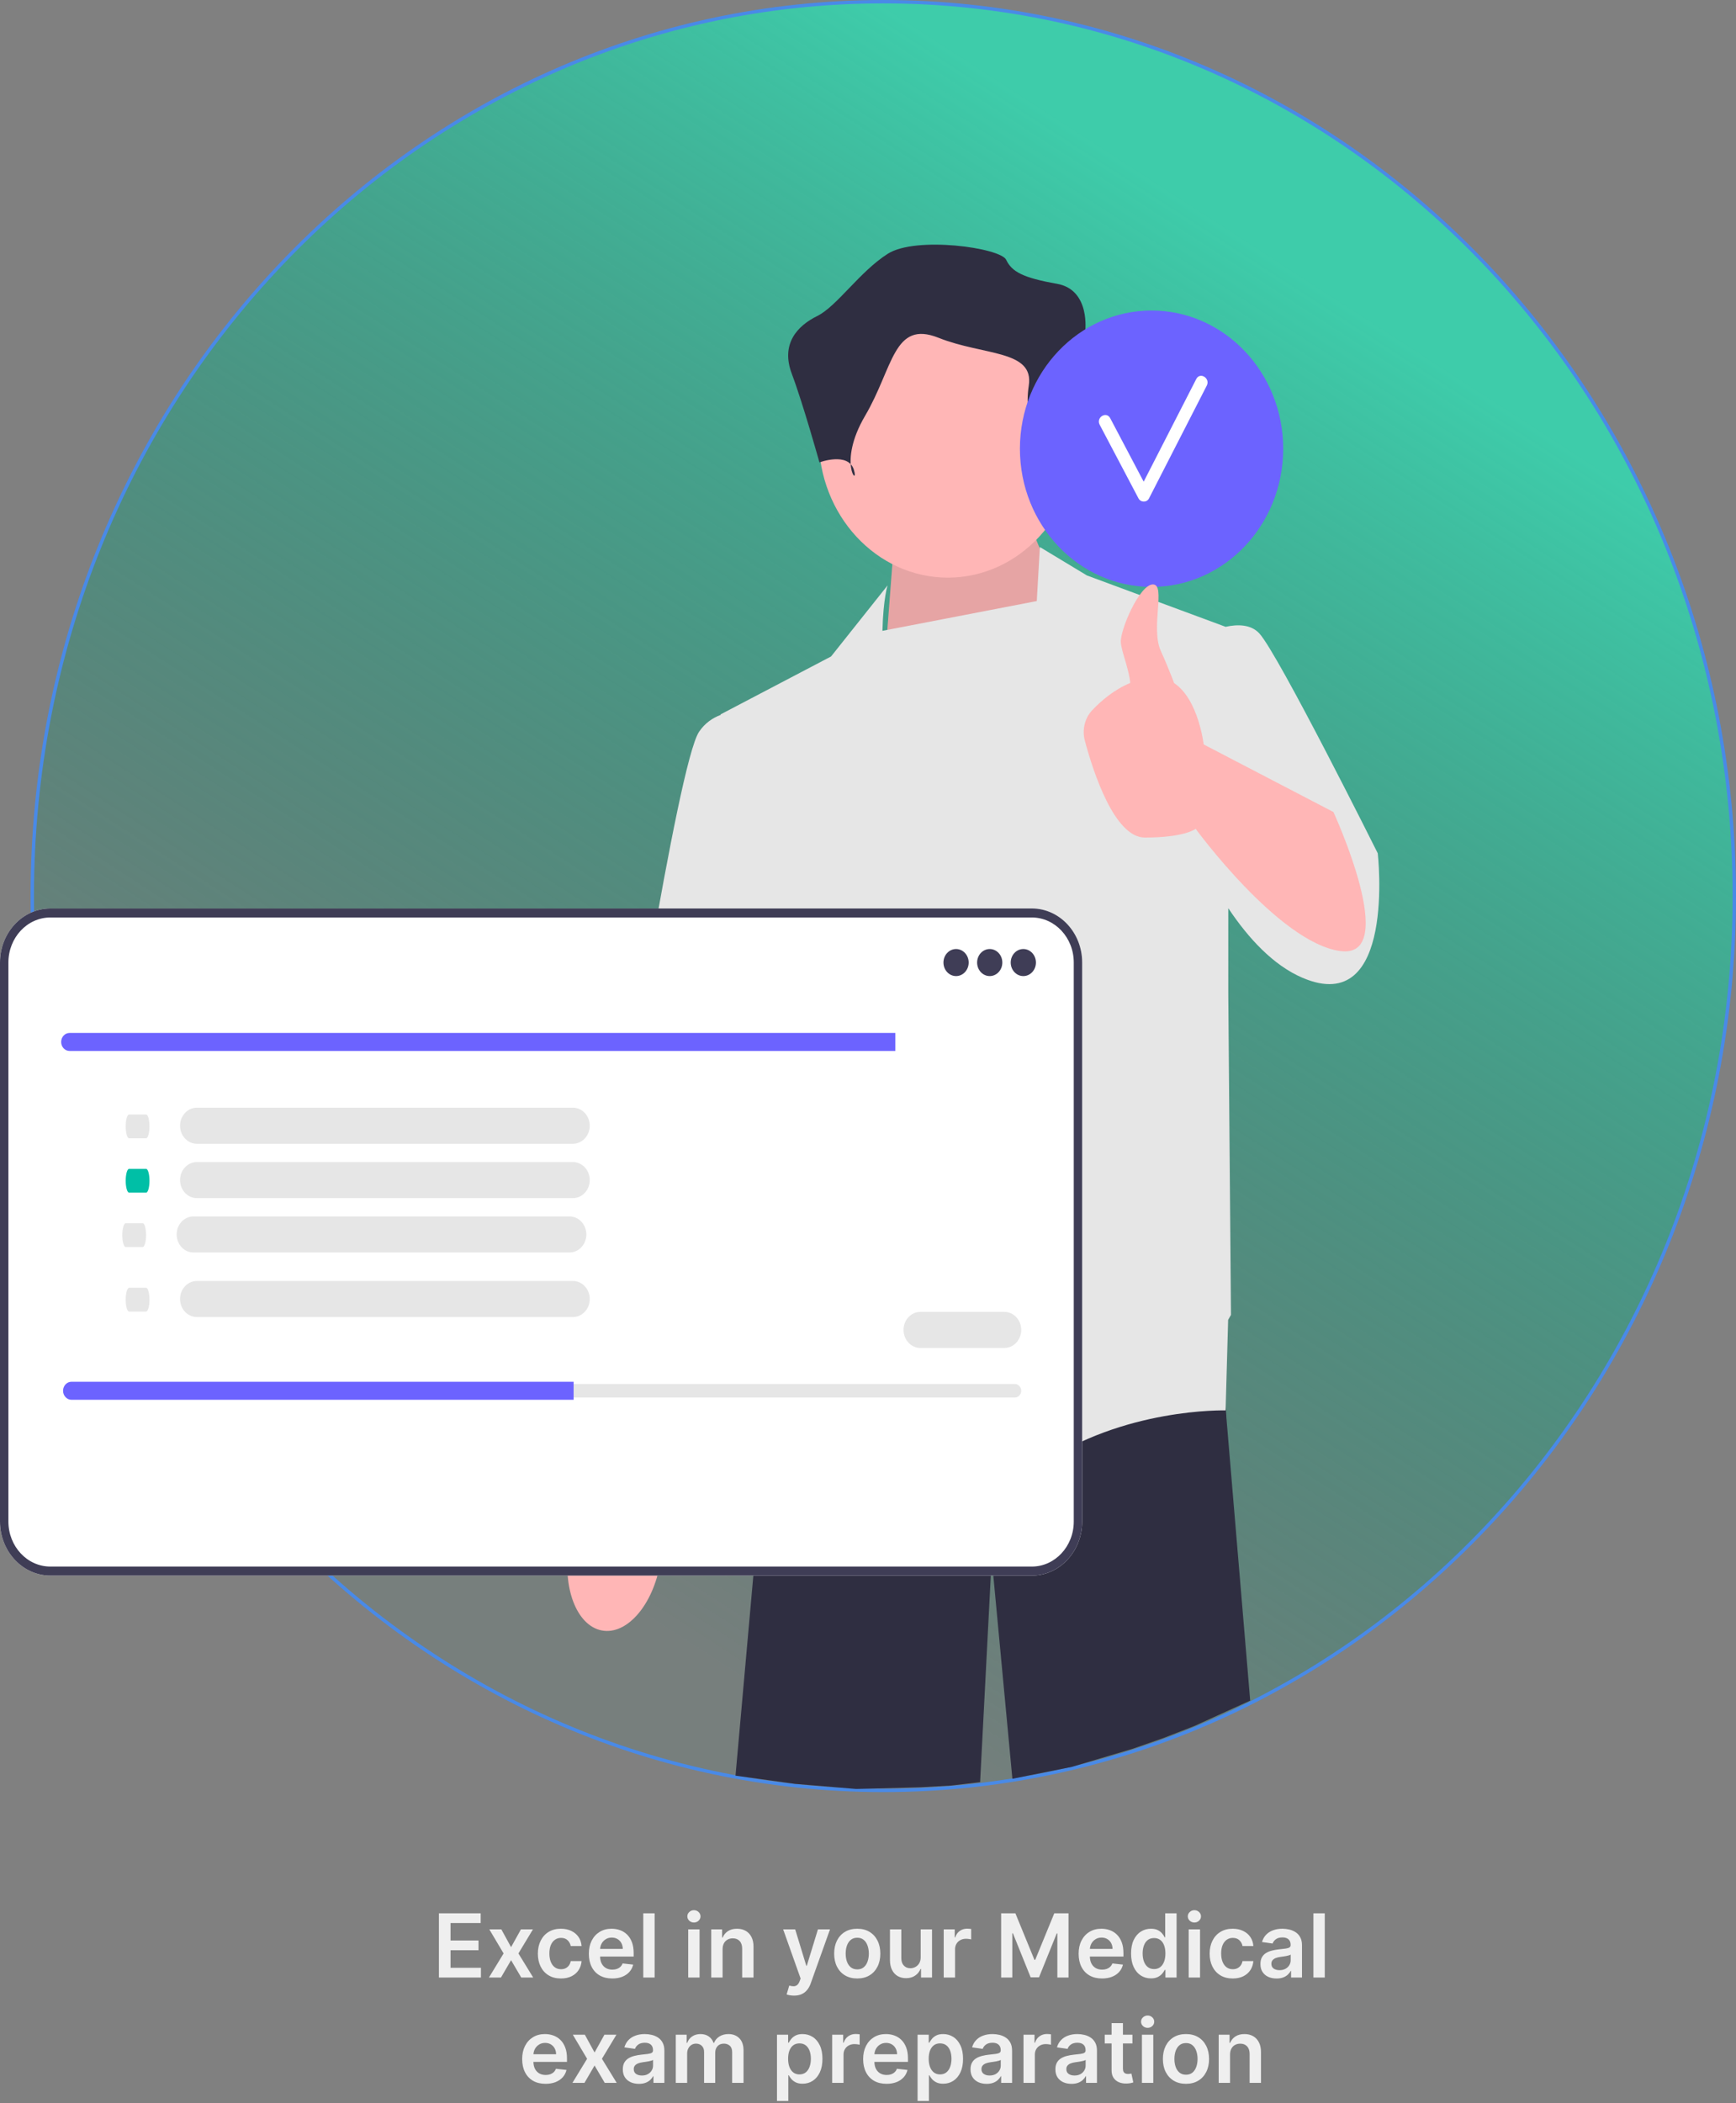 <svg width="511" height="619" viewBox="0 0 511 619" fill="none" xmlns="http://www.w3.org/2000/svg">
<rect x="0" y="0" width="511" height="619" fill="#808080" stroke="none"/>
<path d="M260 526.924C398.37 526.924 510.5 409.056 510.5 263.712C510.5 118.368 398.37 0.5 260 0.5C121.63 0.5 9.5 118.368 9.5 263.712C9.5 409.056 121.63 526.924 260 526.924Z" fill="url(#paint0_linear_333_1043)" stroke="#498AE7"/>
<path d="M129.194 582V563.091H141.492V565.962H132.62V571.096H140.855V573.967H132.62V579.129H141.566V582H129.194ZM147.572 567.818L150.435 573.053L153.343 567.818H156.879L152.604 574.909L156.953 582H153.435L150.435 576.894L147.462 582H143.916L148.237 574.909L144.027 567.818H147.572ZM165.117 582.277C163.702 582.277 162.486 581.966 161.47 581.344C160.461 580.723 159.682 579.864 159.134 578.768C158.593 577.667 158.322 576.399 158.322 574.964C158.322 573.524 158.599 572.253 159.153 571.151C159.707 570.043 160.488 569.182 161.498 568.566C162.514 567.944 163.714 567.634 165.099 567.634C166.25 567.634 167.269 567.846 168.155 568.271C169.047 568.689 169.758 569.283 170.288 570.053C170.817 570.816 171.119 571.708 171.193 572.73H167.998C167.869 572.047 167.561 571.478 167.075 571.022C166.595 570.56 165.951 570.33 165.145 570.33C164.462 570.33 163.862 570.514 163.345 570.884C162.828 571.247 162.424 571.77 162.135 572.453C161.852 573.136 161.71 573.955 161.71 574.909C161.71 575.875 161.852 576.706 162.135 577.402C162.418 578.091 162.815 578.624 163.326 578.999C163.843 579.369 164.449 579.553 165.145 579.553C165.637 579.553 166.078 579.461 166.465 579.276C166.859 579.085 167.189 578.812 167.453 578.455C167.718 578.098 167.899 577.664 167.998 577.153H171.193C171.113 578.156 170.817 579.045 170.306 579.821C169.795 580.59 169.1 581.194 168.22 581.631C167.339 582.062 166.305 582.277 165.117 582.277ZM180.215 582.277C178.794 582.277 177.566 581.982 176.532 581.391C175.504 580.794 174.713 579.95 174.159 578.861C173.605 577.765 173.328 576.476 173.328 574.992C173.328 573.533 173.605 572.253 174.159 571.151C174.719 570.043 175.501 569.182 176.504 568.566C177.507 567.944 178.686 567.634 180.04 567.634C180.914 567.634 181.739 567.775 182.514 568.058C183.296 568.335 183.986 568.766 184.583 569.351C185.186 569.936 185.66 570.68 186.005 571.585C186.349 572.484 186.522 573.555 186.522 574.798V575.823H174.897V573.57H183.318C183.312 572.93 183.173 572.361 182.902 571.862C182.631 571.357 182.253 570.96 181.767 570.671C181.286 570.382 180.726 570.237 180.086 570.237C179.403 570.237 178.803 570.403 178.286 570.736C177.769 571.062 177.366 571.493 177.076 572.028C176.793 572.558 176.648 573.139 176.642 573.773V575.74C176.642 576.565 176.793 577.273 177.095 577.864C177.396 578.448 177.818 578.898 178.36 579.212C178.901 579.519 179.535 579.673 180.262 579.673C180.748 579.673 181.188 579.606 181.582 579.47C181.976 579.329 182.318 579.122 182.607 578.852C182.896 578.581 183.115 578.245 183.262 577.845L186.383 578.196C186.186 579.021 185.811 579.741 185.257 580.357C184.709 580.966 184.007 581.44 183.152 581.778C182.296 582.111 181.317 582.277 180.215 582.277ZM192.691 563.091V582H189.349V563.091H192.691ZM202.578 582V567.818H205.92V582H202.578ZM204.258 565.805C203.729 565.805 203.273 565.63 202.892 565.279C202.51 564.922 202.319 564.494 202.319 563.996C202.319 563.491 202.51 563.063 202.892 562.712C203.273 562.355 203.729 562.177 204.258 562.177C204.794 562.177 205.249 562.355 205.625 562.712C206.006 563.063 206.197 563.491 206.197 563.996C206.197 564.494 206.006 564.922 205.625 565.279C205.249 565.63 204.794 565.805 204.258 565.805ZM212.699 573.69V582H209.357V567.818H212.552V570.228H212.718C213.044 569.434 213.564 568.803 214.278 568.335C214.998 567.867 215.888 567.634 216.946 567.634C217.925 567.634 218.778 567.843 219.504 568.261C220.236 568.68 220.803 569.286 221.203 570.08C221.609 570.874 221.809 571.838 221.803 572.97V582H218.461V573.487C218.461 572.539 218.214 571.798 217.722 571.262C217.236 570.727 216.562 570.459 215.7 570.459C215.115 570.459 214.595 570.588 214.14 570.847C213.69 571.099 213.336 571.465 213.078 571.945C212.825 572.425 212.699 573.007 212.699 573.69ZM233.727 587.318C233.272 587.318 232.85 587.281 232.462 587.207C232.081 587.14 231.776 587.06 231.548 586.967L232.324 584.364C232.81 584.505 233.244 584.573 233.626 584.567C234.007 584.561 234.343 584.441 234.632 584.207C234.928 583.979 235.177 583.597 235.38 583.062L235.666 582.295L230.524 567.818H234.069L237.337 578.528H237.485L240.763 567.818H244.318L238.639 583.717C238.375 584.468 238.024 585.112 237.587 585.647C237.15 586.189 236.614 586.601 235.98 586.884C235.352 587.174 234.601 587.318 233.727 587.318ZM252.334 582.277C250.949 582.277 249.749 581.972 248.733 581.363C247.718 580.754 246.93 579.901 246.37 578.805C245.816 577.71 245.539 576.429 245.539 574.964C245.539 573.5 245.816 572.216 246.37 571.114C246.93 570.013 247.718 569.157 248.733 568.548C249.749 567.938 250.949 567.634 252.334 567.634C253.719 567.634 254.919 567.938 255.935 568.548C256.951 569.157 257.735 570.013 258.289 571.114C258.849 572.216 259.13 573.5 259.13 574.964C259.13 576.429 258.849 577.71 258.289 578.805C257.735 579.901 256.951 580.754 255.935 581.363C254.919 581.972 253.719 582.277 252.334 582.277ZM252.353 579.599C253.103 579.599 253.731 579.393 254.236 578.981C254.741 578.562 255.116 578.002 255.362 577.3C255.615 576.599 255.741 575.817 255.741 574.955C255.741 574.087 255.615 573.303 255.362 572.601C255.116 571.893 254.741 571.33 254.236 570.911C253.731 570.493 253.103 570.283 252.353 570.283C251.583 570.283 250.943 570.493 250.432 570.911C249.927 571.33 249.549 571.893 249.296 572.601C249.05 573.303 248.927 574.087 248.927 574.955C248.927 575.817 249.05 576.599 249.296 577.3C249.549 578.002 249.927 578.562 250.432 578.981C250.943 579.393 251.583 579.599 252.353 579.599ZM271.005 576.036V567.818H274.348V582H271.107V579.479H270.959C270.639 580.273 270.113 580.923 269.38 581.428C268.654 581.932 267.758 582.185 266.694 582.185C265.764 582.185 264.942 581.978 264.228 581.566C263.521 581.147 262.967 580.541 262.566 579.747C262.166 578.947 261.966 577.981 261.966 576.848V567.818H265.309V576.331C265.309 577.23 265.555 577.944 266.047 578.473C266.54 579.002 267.186 579.267 267.986 579.267C268.479 579.267 268.956 579.147 269.417 578.907C269.879 578.667 270.258 578.31 270.553 577.836C270.855 577.356 271.005 576.756 271.005 576.036ZM277.785 582V567.818H281.025V570.182H281.173C281.432 569.363 281.875 568.732 282.503 568.289C283.137 567.84 283.86 567.615 284.672 567.615C284.857 567.615 285.063 567.624 285.291 567.643C285.525 567.655 285.719 567.677 285.873 567.707V570.782C285.731 570.733 285.507 570.69 285.199 570.653C284.897 570.61 284.605 570.588 284.322 570.588C283.712 570.588 283.164 570.72 282.678 570.985C282.198 571.244 281.82 571.604 281.543 572.065C281.266 572.527 281.127 573.059 281.127 573.663V582H277.785ZM294.69 563.091H298.882L304.496 576.793H304.717L310.331 563.091H314.523V582H311.236V569.009H311.06L305.834 581.945H303.378L298.153 568.982H297.977V582H294.69V563.091ZM324.383 582.277C322.962 582.277 321.734 581.982 320.699 581.391C319.672 580.794 318.881 579.95 318.327 578.861C317.773 577.765 317.496 576.476 317.496 574.992C317.496 573.533 317.773 572.253 318.327 571.151C318.887 570.043 319.668 569.182 320.672 568.566C321.675 567.944 322.854 567.634 324.208 567.634C325.082 567.634 325.907 567.775 326.682 568.058C327.464 568.335 328.154 568.766 328.751 569.351C329.354 569.936 329.828 570.68 330.172 571.585C330.517 572.484 330.69 573.555 330.69 574.798V575.823H319.065V573.57H327.486C327.48 572.93 327.341 572.361 327.07 571.862C326.799 571.357 326.421 570.96 325.935 570.671C325.454 570.382 324.894 570.237 324.254 570.237C323.571 570.237 322.971 570.403 322.454 570.736C321.937 571.062 321.534 571.493 321.244 572.028C320.961 572.558 320.816 573.139 320.81 573.773V575.74C320.81 576.565 320.961 577.273 321.263 577.864C321.564 578.448 321.986 578.898 322.528 579.212C323.069 579.519 323.703 579.673 324.43 579.673C324.916 579.673 325.356 579.606 325.75 579.47C326.144 579.329 326.485 579.122 326.775 578.852C327.064 578.581 327.283 578.245 327.43 577.845L330.551 578.196C330.354 579.021 329.979 579.741 329.425 580.357C328.877 580.966 328.175 581.44 327.32 581.778C326.464 582.111 325.485 582.277 324.383 582.277ZM338.78 582.249C337.666 582.249 336.669 581.963 335.788 581.391C334.908 580.818 334.213 579.987 333.702 578.898C333.191 577.808 332.935 576.485 332.935 574.928C332.935 573.352 333.194 572.022 333.711 570.939C334.234 569.849 334.939 569.028 335.825 568.474C336.712 567.914 337.7 567.634 338.789 567.634C339.62 567.634 340.303 567.775 340.839 568.058C341.374 568.335 341.799 568.671 342.113 569.065C342.427 569.452 342.67 569.819 342.842 570.163H342.981V563.091H346.332V582H343.046V579.766H342.842C342.67 580.11 342.421 580.477 342.095 580.864C341.768 581.246 341.337 581.572 340.802 581.843C340.266 582.114 339.592 582.249 338.78 582.249ZM339.712 579.507C340.42 579.507 341.024 579.316 341.522 578.935C342.021 578.547 342.399 578.008 342.658 577.319C342.916 576.629 343.046 575.826 343.046 574.909C343.046 573.992 342.916 573.195 342.658 572.518C342.405 571.841 342.03 571.314 341.531 570.939C341.039 570.563 340.433 570.376 339.712 570.376C338.968 570.376 338.346 570.57 337.847 570.957C337.349 571.345 336.973 571.881 336.721 572.564C336.469 573.247 336.342 574.029 336.342 574.909C336.342 575.795 336.469 576.586 336.721 577.282C336.979 577.971 337.358 578.516 337.857 578.916C338.361 579.31 338.98 579.507 339.712 579.507ZM349.894 582V567.818H353.236V582H349.894ZM351.574 565.805C351.045 565.805 350.59 565.63 350.208 565.279C349.826 564.922 349.636 564.494 349.636 563.996C349.636 563.491 349.826 563.063 350.208 562.712C350.59 562.355 351.045 562.177 351.574 562.177C352.11 562.177 352.565 562.355 352.941 562.712C353.323 563.063 353.513 563.491 353.513 563.996C353.513 564.494 353.323 564.922 352.941 565.279C352.565 565.63 352.11 565.805 351.574 565.805ZM362.859 582.277C361.444 582.277 360.228 581.966 359.212 581.344C358.203 580.723 357.424 579.864 356.877 578.768C356.335 577.667 356.064 576.399 356.064 574.964C356.064 573.524 356.341 572.253 356.895 571.151C357.449 570.043 358.231 569.182 359.24 568.566C360.256 567.944 361.456 567.634 362.841 567.634C363.992 567.634 365.011 567.846 365.897 568.271C366.79 568.689 367.501 569.283 368.03 570.053C368.559 570.816 368.861 571.708 368.935 572.73H365.74C365.611 572.047 365.303 571.478 364.817 571.022C364.337 570.56 363.694 570.33 362.887 570.33C362.204 570.33 361.604 570.514 361.087 570.884C360.57 571.247 360.167 571.77 359.877 572.453C359.594 573.136 359.453 573.955 359.453 574.909C359.453 575.875 359.594 576.706 359.877 577.402C360.16 578.091 360.557 578.624 361.068 578.999C361.585 579.369 362.192 579.553 362.887 579.553C363.38 579.553 363.82 579.461 364.207 579.276C364.601 579.085 364.931 578.812 365.195 578.455C365.46 578.098 365.642 577.664 365.74 577.153H368.935C368.855 578.156 368.559 579.045 368.048 579.821C367.537 580.59 366.842 581.194 365.962 581.631C365.082 582.062 364.047 582.277 362.859 582.277ZM375.76 582.286C374.862 582.286 374.052 582.126 373.332 581.806C372.618 581.48 372.052 581 371.633 580.366C371.221 579.732 371.014 578.95 371.014 578.021C371.014 577.22 371.162 576.559 371.458 576.036C371.753 575.512 372.156 575.094 372.667 574.78C373.178 574.466 373.754 574.229 374.394 574.069C375.04 573.903 375.708 573.783 376.397 573.709C377.228 573.623 377.902 573.546 378.419 573.478C378.936 573.404 379.312 573.293 379.546 573.146C379.786 572.992 379.906 572.755 379.906 572.435V572.379C379.906 571.684 379.7 571.145 379.287 570.763C378.875 570.382 378.281 570.191 377.505 570.191C376.687 570.191 376.037 570.37 375.557 570.727C375.083 571.084 374.763 571.505 374.597 571.991L371.476 571.548C371.722 570.687 372.129 569.966 372.695 569.388C373.261 568.803 373.954 568.366 374.772 568.077C375.591 567.781 376.496 567.634 377.487 567.634C378.17 567.634 378.85 567.714 379.527 567.874C380.204 568.034 380.823 568.298 381.383 568.668C381.943 569.031 382.393 569.526 382.731 570.154C383.076 570.782 383.248 571.567 383.248 572.509V582H380.035V580.052H379.924C379.721 580.446 379.435 580.815 379.066 581.16C378.702 581.498 378.244 581.772 377.69 581.982C377.142 582.185 376.499 582.286 375.76 582.286ZM376.628 579.83C377.299 579.83 377.881 579.698 378.373 579.433C378.866 579.162 379.244 578.805 379.509 578.362C379.78 577.919 379.915 577.436 379.915 576.913V575.241C379.81 575.328 379.632 575.408 379.38 575.482C379.133 575.555 378.856 575.62 378.549 575.675C378.241 575.731 377.936 575.78 377.634 575.823C377.333 575.866 377.071 575.903 376.85 575.934C376.351 576.002 375.905 576.112 375.511 576.266C375.117 576.42 374.806 576.636 374.578 576.913C374.351 577.183 374.237 577.534 374.237 577.965C374.237 578.581 374.461 579.045 374.911 579.359C375.36 579.673 375.933 579.83 376.628 579.83ZM389.951 563.091V582H386.609V563.091H389.951ZM160.589 613.277C159.167 613.277 157.939 612.982 156.905 612.391C155.877 611.794 155.086 610.95 154.532 609.861C153.978 608.765 153.701 607.476 153.701 605.992C153.701 604.533 153.978 603.253 154.532 602.151C155.092 601.043 155.874 600.182 156.877 599.566C157.88 598.944 159.059 598.634 160.413 598.634C161.287 598.634 162.112 598.775 162.888 599.058C163.669 599.335 164.359 599.766 164.956 600.351C165.559 600.936 166.033 601.68 166.378 602.585C166.722 603.484 166.895 604.555 166.895 605.798V606.823H155.27V604.57H163.691C163.685 603.93 163.546 603.361 163.275 602.862C163.004 602.357 162.626 601.96 162.14 601.671C161.66 601.382 161.099 601.237 160.459 601.237C159.776 601.237 159.176 601.403 158.659 601.736C158.142 602.062 157.739 602.493 157.449 603.028C157.166 603.558 157.022 604.139 157.015 604.773V606.74C157.015 607.565 157.166 608.273 157.468 608.864C157.769 609.448 158.191 609.898 158.733 610.212C159.274 610.519 159.908 610.673 160.635 610.673C161.121 610.673 161.561 610.606 161.955 610.47C162.349 610.329 162.691 610.122 162.98 609.852C163.269 609.581 163.488 609.245 163.635 608.845L166.756 609.196C166.559 610.021 166.184 610.741 165.63 611.357C165.082 611.966 164.38 612.44 163.525 612.778C162.669 613.111 161.69 613.277 160.589 613.277ZM172.15 598.818L175.013 604.053L177.921 598.818H181.457L177.182 605.909L181.531 613H178.013L175.013 607.894L172.04 613H168.494L172.815 605.909L168.605 598.818H172.15ZM188.073 613.286C187.174 613.286 186.365 613.126 185.644 612.806C184.93 612.48 184.364 612 183.946 611.366C183.533 610.732 183.327 609.95 183.327 609.021C183.327 608.22 183.475 607.559 183.77 607.036C184.066 606.512 184.469 606.094 184.98 605.78C185.491 605.466 186.066 605.229 186.706 605.069C187.353 604.903 188.02 604.783 188.71 604.709C189.541 604.623 190.215 604.546 190.732 604.478C191.249 604.404 191.624 604.293 191.858 604.146C192.098 603.992 192.218 603.755 192.218 603.435V603.379C192.218 602.684 192.012 602.145 191.6 601.763C191.187 601.382 190.593 601.191 189.818 601.191C188.999 601.191 188.35 601.37 187.87 601.727C187.396 602.084 187.076 602.505 186.909 602.991L183.789 602.548C184.035 601.687 184.441 600.966 185.007 600.388C185.574 599.803 186.266 599.366 187.085 599.077C187.903 598.781 188.808 598.634 189.799 598.634C190.483 598.634 191.163 598.714 191.84 598.874C192.517 599.034 193.135 599.298 193.696 599.668C194.256 600.031 194.705 600.526 195.044 601.154C195.388 601.782 195.561 602.567 195.561 603.509V613H192.348V611.052H192.237C192.034 611.446 191.747 611.815 191.378 612.16C191.015 612.498 190.556 612.772 190.002 612.982C189.455 613.185 188.811 613.286 188.073 613.286ZM188.941 610.83C189.612 610.83 190.193 610.698 190.686 610.433C191.178 610.162 191.557 609.805 191.821 609.362C192.092 608.919 192.228 608.436 192.228 607.913V606.241C192.123 606.328 191.944 606.408 191.692 606.482C191.446 606.555 191.169 606.62 190.861 606.675C190.553 606.731 190.249 606.78 189.947 606.823C189.645 606.866 189.384 606.903 189.162 606.934C188.664 607.002 188.217 607.112 187.823 607.266C187.429 607.42 187.119 607.636 186.891 607.913C186.663 608.183 186.549 608.534 186.549 608.965C186.549 609.581 186.774 610.045 187.223 610.359C187.673 610.673 188.245 610.83 188.941 610.83ZM198.921 613V598.818H202.116V601.228H202.282C202.578 600.415 203.067 599.781 203.75 599.326C204.434 598.864 205.249 598.634 206.197 598.634C207.157 598.634 207.967 598.867 208.625 599.335C209.29 599.797 209.758 600.428 210.029 601.228H210.176C210.49 600.44 211.02 599.812 211.764 599.344C212.515 598.871 213.405 598.634 214.433 598.634C215.738 598.634 216.803 599.046 217.627 599.871C218.452 600.696 218.865 601.899 218.865 603.481V613H215.513V603.998C215.513 603.118 215.279 602.474 214.811 602.068C214.344 601.656 213.771 601.45 213.094 601.45C212.288 601.45 211.657 601.702 211.201 602.207C210.752 602.705 210.527 603.355 210.527 604.155V613H207.25V603.859C207.25 603.127 207.028 602.542 206.585 602.105C206.148 601.668 205.575 601.45 204.867 601.45C204.387 601.45 203.95 601.573 203.556 601.819C203.162 602.059 202.849 602.401 202.615 602.844C202.381 603.281 202.264 603.792 202.264 604.376V613H198.921ZM228.705 618.318V598.818H231.992V601.163H232.185C232.358 600.819 232.601 600.452 232.915 600.065C233.229 599.671 233.653 599.335 234.189 599.058C234.725 598.775 235.408 598.634 236.239 598.634C237.334 598.634 238.322 598.914 239.203 599.474C240.089 600.028 240.791 600.849 241.308 601.939C241.831 603.022 242.092 604.352 242.092 605.928C242.092 607.485 241.837 608.808 241.326 609.898C240.815 610.987 240.12 611.818 239.239 612.391C238.359 612.963 237.362 613.249 236.248 613.249C235.435 613.249 234.761 613.114 234.226 612.843C233.69 612.572 233.26 612.246 232.933 611.864C232.613 611.477 232.364 611.11 232.185 610.766H232.047V618.318H228.705ZM231.982 605.909C231.982 606.826 232.112 607.629 232.37 608.319C232.635 609.008 233.013 609.547 233.506 609.935C234.004 610.316 234.608 610.507 235.315 610.507C236.054 610.507 236.673 610.31 237.171 609.916C237.67 609.516 238.045 608.971 238.298 608.282C238.556 607.586 238.685 606.795 238.685 605.909C238.685 605.029 238.559 604.247 238.307 603.564C238.055 602.881 237.679 602.345 237.18 601.957C236.682 601.57 236.06 601.376 235.315 601.376C234.601 601.376 233.995 601.563 233.497 601.939C232.998 602.314 232.619 602.841 232.361 603.518C232.109 604.195 231.982 604.992 231.982 605.909ZM244.955 613V598.818H248.195V601.182H248.343C248.602 600.363 249.045 599.732 249.673 599.289C250.307 598.84 251.03 598.615 251.842 598.615C252.027 598.615 252.233 598.624 252.461 598.643C252.695 598.655 252.889 598.677 253.043 598.707V601.782C252.901 601.733 252.676 601.69 252.369 601.653C252.067 601.61 251.775 601.588 251.492 601.588C250.882 601.588 250.334 601.72 249.848 601.985C249.368 602.244 248.989 602.604 248.712 603.065C248.435 603.527 248.297 604.059 248.297 604.663V613H244.955ZM260.958 613.277C259.536 613.277 258.308 612.982 257.274 612.391C256.246 611.794 255.455 610.95 254.901 609.861C254.347 608.765 254.07 607.476 254.07 605.992C254.07 604.533 254.347 603.253 254.901 602.151C255.461 601.043 256.243 600.182 257.246 599.566C258.249 598.944 259.428 598.634 260.782 598.634C261.656 598.634 262.481 598.775 263.257 599.058C264.038 599.335 264.728 599.766 265.325 600.351C265.928 600.936 266.402 601.68 266.747 602.585C267.091 603.484 267.264 604.555 267.264 605.798V606.823H255.639V604.57H264.06C264.054 603.93 263.915 603.361 263.644 602.862C263.374 602.357 262.995 601.96 262.509 601.671C262.029 601.382 261.469 601.237 260.828 601.237C260.145 601.237 259.545 601.403 259.028 601.736C258.511 602.062 258.108 602.493 257.818 603.028C257.535 603.558 257.391 604.139 257.384 604.773V606.74C257.384 607.565 257.535 608.273 257.837 608.864C258.139 609.448 258.56 609.898 259.102 610.212C259.643 610.519 260.277 610.673 261.004 610.673C261.49 610.673 261.93 610.606 262.324 610.47C262.718 610.329 263.06 610.122 263.349 609.852C263.638 609.581 263.857 609.245 264.005 608.845L267.125 609.196C266.928 610.021 266.553 610.741 265.999 611.357C265.451 611.966 264.749 612.44 263.894 612.778C263.038 613.111 262.059 613.277 260.958 613.277ZM270.091 618.318V598.818H273.378V601.163H273.572C273.745 600.819 273.988 600.452 274.302 600.065C274.616 599.671 275.04 599.335 275.576 599.058C276.111 598.775 276.794 598.634 277.625 598.634C278.721 598.634 279.709 598.914 280.589 599.474C281.476 600.028 282.177 600.849 282.694 601.939C283.218 603.022 283.479 604.352 283.479 605.928C283.479 607.485 283.224 608.808 282.713 609.898C282.202 610.987 281.506 611.818 280.626 612.391C279.746 612.963 278.749 613.249 277.635 613.249C276.822 613.249 276.148 613.114 275.613 612.843C275.077 612.572 274.646 612.246 274.32 611.864C274 611.477 273.751 611.11 273.572 610.766H273.434V618.318H270.091ZM273.369 605.909C273.369 606.826 273.498 607.629 273.757 608.319C274.022 609.008 274.4 609.547 274.892 609.935C275.391 610.316 275.994 610.507 276.702 610.507C277.441 610.507 278.059 610.31 278.558 609.916C279.057 609.516 279.432 608.971 279.684 608.282C279.943 607.586 280.072 606.795 280.072 605.909C280.072 605.029 279.946 604.247 279.694 603.564C279.441 602.881 279.066 602.345 278.567 601.957C278.069 601.57 277.447 601.376 276.702 601.376C275.988 601.376 275.382 601.563 274.883 601.939C274.385 602.314 274.006 602.841 273.748 603.518C273.495 604.195 273.369 604.992 273.369 605.909ZM290.422 613.286C289.524 613.286 288.714 613.126 287.994 612.806C287.28 612.48 286.714 612 286.295 611.366C285.883 610.732 285.677 609.95 285.677 609.021C285.677 608.22 285.824 607.559 286.12 607.036C286.415 606.512 286.818 606.094 287.329 605.78C287.84 605.466 288.416 605.229 289.056 605.069C289.702 604.903 290.37 604.783 291.059 604.709C291.89 604.623 292.564 604.546 293.081 604.478C293.598 604.404 293.974 604.293 294.208 604.146C294.448 603.992 294.568 603.755 294.568 603.435V603.379C294.568 602.684 294.362 602.145 293.949 601.763C293.537 601.382 292.943 601.191 292.167 601.191C291.349 601.191 290.699 601.37 290.219 601.727C289.745 602.084 289.425 602.505 289.259 602.991L286.138 602.548C286.384 601.687 286.791 600.966 287.357 600.388C287.923 599.803 288.616 599.366 289.434 599.077C290.253 598.781 291.158 598.634 292.149 598.634C292.832 598.634 293.512 598.714 294.189 598.874C294.866 599.034 295.485 599.298 296.045 599.668C296.605 600.031 297.055 600.526 297.393 601.154C297.738 601.782 297.91 602.567 297.91 603.509V613H294.697V611.052H294.586C294.383 611.446 294.097 611.815 293.728 612.16C293.365 612.498 292.906 612.772 292.352 612.982C291.804 613.185 291.161 613.286 290.422 613.286ZM291.29 610.83C291.961 610.83 292.543 610.698 293.035 610.433C293.528 610.162 293.906 609.805 294.171 609.362C294.442 608.919 294.577 608.436 294.577 607.913V606.241C294.473 606.328 294.294 606.408 294.042 606.482C293.795 606.555 293.518 606.62 293.211 606.675C292.903 606.731 292.598 606.78 292.297 606.823C291.995 606.866 291.733 606.903 291.512 606.934C291.013 607.002 290.567 607.112 290.173 607.266C289.779 607.42 289.468 607.636 289.241 607.913C289.013 608.183 288.899 608.534 288.899 608.965C288.899 609.581 289.124 610.045 289.573 610.359C290.022 610.673 290.595 610.83 291.29 610.83ZM301.271 613V598.818H304.512V601.182H304.66C304.918 600.363 305.361 599.732 305.989 599.289C306.623 598.84 307.346 598.615 308.159 598.615C308.343 598.615 308.55 598.624 308.777 598.643C309.011 598.655 309.205 598.677 309.359 598.707V601.782C309.218 601.733 308.993 601.69 308.685 601.653C308.383 601.61 308.091 601.588 307.808 601.588C307.199 601.588 306.651 601.72 306.165 601.985C305.684 602.244 305.306 602.604 305.029 603.065C304.752 603.527 304.613 604.059 304.613 604.663V613H301.271ZM315.407 613.286C314.508 613.286 313.699 613.126 312.978 612.806C312.264 612.48 311.698 612 311.28 611.366C310.867 610.732 310.661 609.95 310.661 609.021C310.661 608.22 310.809 607.559 311.104 607.036C311.4 606.512 311.803 606.094 312.314 605.78C312.825 605.466 313.4 605.229 314.04 605.069C314.687 604.903 315.354 604.783 316.044 604.709C316.875 604.623 317.549 604.546 318.066 604.478C318.583 604.404 318.958 604.293 319.192 604.146C319.432 603.992 319.552 603.755 319.552 603.435V603.379C319.552 602.684 319.346 602.145 318.934 601.763C318.521 601.382 317.927 601.191 317.152 601.191C316.333 601.191 315.684 601.37 315.204 601.727C314.73 602.084 314.41 602.505 314.243 602.991L311.123 602.548C311.369 601.687 311.775 600.966 312.341 600.388C312.908 599.803 313.6 599.366 314.419 599.077C315.237 598.781 316.142 598.634 317.133 598.634C317.816 598.634 318.497 598.714 319.174 598.874C319.851 599.034 320.469 599.298 321.03 599.668C321.59 600.031 322.039 600.526 322.378 601.154C322.722 601.782 322.895 602.567 322.895 603.509V613H319.682V611.052H319.571C319.368 611.446 319.081 611.815 318.712 612.16C318.349 612.498 317.89 612.772 317.336 612.982C316.789 613.185 316.145 613.286 315.407 613.286ZM316.275 610.83C316.946 610.83 317.527 610.698 318.02 610.433C318.512 610.162 318.891 609.805 319.155 609.362C319.426 608.919 319.562 608.436 319.562 607.913V606.241C319.457 606.328 319.278 606.408 319.026 606.482C318.78 606.555 318.503 606.62 318.195 606.675C317.887 606.731 317.583 606.78 317.281 606.823C316.979 606.866 316.718 606.903 316.496 606.934C315.998 607.002 315.551 607.112 315.157 607.266C314.763 607.42 314.453 607.636 314.225 607.913C313.997 608.183 313.883 608.534 313.883 608.965C313.883 609.581 314.108 610.045 314.557 610.359C315.007 610.673 315.579 610.83 316.275 610.83ZM333.337 598.818V601.403H325.184V598.818H333.337ZM327.197 595.42H330.54V608.734C330.54 609.184 330.607 609.528 330.743 609.768C330.884 610.002 331.069 610.162 331.297 610.249C331.524 610.335 331.777 610.378 332.054 610.378C332.263 610.378 332.454 610.362 332.626 610.332C332.805 610.301 332.94 610.273 333.032 610.249L333.596 612.862C333.417 612.923 333.162 612.991 332.829 613.065C332.503 613.138 332.103 613.182 331.629 613.194C330.792 613.219 330.038 613.092 329.367 612.815C328.696 612.532 328.164 612.095 327.77 611.504C327.382 610.913 327.191 610.175 327.197 609.288V595.42ZM336.132 613V598.818H339.475V613H336.132ZM337.813 596.805C337.283 596.805 336.828 596.63 336.446 596.279C336.065 595.922 335.874 595.494 335.874 594.996C335.874 594.491 336.065 594.063 336.446 593.712C336.828 593.355 337.283 593.177 337.813 593.177C338.348 593.177 338.804 593.355 339.179 593.712C339.561 594.063 339.752 594.491 339.752 594.996C339.752 595.494 339.561 595.922 339.179 596.279C338.804 596.63 338.348 596.805 337.813 596.805ZM349.098 613.277C347.713 613.277 346.513 612.972 345.497 612.363C344.481 611.754 343.693 610.901 343.133 609.805C342.579 608.71 342.302 607.429 342.302 605.964C342.302 604.5 342.579 603.216 343.133 602.114C343.693 601.013 344.481 600.157 345.497 599.548C346.513 598.938 347.713 598.634 349.098 598.634C350.483 598.634 351.683 598.938 352.699 599.548C353.714 600.157 354.499 601.013 355.053 602.114C355.613 603.216 355.893 604.5 355.893 605.964C355.893 607.429 355.613 608.71 355.053 609.805C354.499 610.901 353.714 611.754 352.699 612.363C351.683 612.972 350.483 613.277 349.098 613.277ZM349.116 610.599C349.867 610.599 350.495 610.393 351 609.981C351.504 609.562 351.88 609.002 352.126 608.3C352.379 607.599 352.505 606.817 352.505 605.955C352.505 605.087 352.379 604.303 352.126 603.601C351.88 602.893 351.504 602.33 351 601.911C350.495 601.493 349.867 601.283 349.116 601.283C348.347 601.283 347.707 601.493 347.196 601.911C346.691 602.33 346.312 602.893 346.06 603.601C345.814 604.303 345.691 605.087 345.691 605.955C345.691 606.817 345.814 607.599 346.06 608.3C346.312 609.002 346.691 609.562 347.196 609.981C347.707 610.393 348.347 610.599 349.116 610.599ZM362.072 604.69V613H358.73V598.818H361.925V601.228H362.091C362.417 600.434 362.937 599.803 363.651 599.335C364.371 598.867 365.261 598.634 366.32 598.634C367.298 598.634 368.151 598.843 368.877 599.261C369.61 599.68 370.176 600.286 370.576 601.08C370.982 601.874 371.182 602.838 371.176 603.97V613H367.834V604.487C367.834 603.539 367.588 602.798 367.095 602.262C366.609 601.727 365.935 601.459 365.073 601.459C364.488 601.459 363.968 601.588 363.513 601.847C363.063 602.099 362.709 602.465 362.451 602.945C362.199 603.425 362.072 604.007 362.072 604.69Z" fill="white" fill-opacity="0.87"/>
<path d="M360.974 416.664L360.966 416.869L368 500.5L351.5 508L342.5 511.5L333.5 514.645L315.5 520L298 523.5L291.912 458.645L288.5 524.5L280 525.5L271 526L252 526.5L234 525L216.5 522.587L224.089 437.518L230.543 398.087V398.078L231.511 392.145H359.077L359.244 394.293L360.974 416.664Z" fill="#2F2E41"/>
<path d="M177.11 479.847C184.514 481.289 192.234 472.378 194.354 459.943C195.282 454.5 194.983 449.284 193.732 445.019L194.867 437.851L213.919 341.425C213.919 341.425 249.001 266.426 249 253.405C248.999 240.385 238.852 234 238.852 234L225.12 234.137L182.059 346.537L174.304 429.596L173.049 440.992C170.471 444.512 168.47 449.279 167.542 454.722C165.422 467.157 169.706 478.405 177.11 479.847Z" fill="#FFB6B6"/>
<path d="M317 187.991L304.245 157L262.79 164.538L260 201L317 187.991Z" fill="#FFB6B6"/>
<path opacity="0.1" d="M317 187.991L304.245 157L262.79 164.538L260 201L317 187.991Z" fill="black"/>
<path d="M405.547 251.124C405.547 251.124 376.216 192.352 370.667 186.39C368.197 183.736 364.314 183.699 360.764 184.473L319.933 169.355L306.094 161L305.182 176.895L259.747 185.658C259.999 175.964 261.272 172.277 261.272 172.277L244.625 193.204L212.123 210.239L212.141 210.393C209.756 211.287 207.495 212.818 205.782 215.35C199.44 224.719 182 338.855 182 338.855L219.258 347.372L224.328 313.183L227.978 343.965L230.752 401.459C230.752 401.459 281.486 448.306 306.061 431.27C330.635 414.235 360.758 415.087 360.758 415.087L361.51 388.437C362.045 387.519 362.344 386.979 362.344 386.979L361.551 292.447V267.293C367.59 276.333 374.878 284.108 383.351 287.749C411.096 299.674 405.547 251.124 405.547 251.124Z" fill="#E6E6E6"/>
<path d="M279 170C299.987 170 317 151.644 317 129C317 106.356 299.987 88 279 88C258.013 88 241 106.356 241 129C241 151.644 258.013 170 279 170Z" fill="#FFB6B6"/>
<path d="M306.142 140C306.142 140 309.464 127.646 316.938 128.528C324.411 129.411 326.072 122.351 324.411 118.822C322.751 115.292 319.429 97.643 319.429 97.643C319.429 97.643 321.09 85.289 311.125 83.524C301.16 81.759 297.838 79.995 296.177 76.465C294.517 72.935 269.604 69.405 261.3 74.7C252.996 79.995 246.353 90.153 240.54 93.016C234.727 95.878 229.745 101.173 233.066 109.997C236.388 118.822 241.205 136.08 241.205 136.08C241.205 136.08 249.674 132.941 251.335 138.235C252.996 143.53 246.353 136.47 254.657 122.351C262.961 108.232 262.961 94.114 276.248 99.408C289.534 104.703 304.482 102.938 302.821 113.527C301.16 124.116 306.142 140 306.142 140Z" fill="#2F2E41"/>
<path d="M303.723 463.701H14.817C6.647 463.701 0 456.573 0 447.813V283.255C0 274.495 6.647 267.367 14.817 267.367H303.723C311.893 267.367 318.54 274.495 318.54 283.255V447.813C318.54 456.573 311.893 463.701 303.723 463.701Z" fill="white"/>
<path d="M303.723 463.701H14.817C6.647 463.701 0 456.573 0 447.813V283.255C0 274.495 6.647 267.367 14.817 267.367H303.723C311.893 267.367 318.54 274.495 318.54 283.255V447.813C318.54 456.573 311.893 463.701 303.723 463.701ZM14.817 270.02C8.011 270.02 2.474 275.958 2.474 283.255V447.813C2.474 455.111 8.011 461.048 14.817 461.048H303.723C310.528 461.048 316.066 455.111 316.066 447.813V283.255C316.066 275.958 310.528 270.02 303.723 270.02H14.817Z" fill="#3F3D56"/>
<path d="M281.422 287.264C283.472 287.264 285.134 285.482 285.134 283.284C285.134 281.086 283.472 279.305 281.422 279.305C279.373 279.305 277.711 281.086 277.711 283.284C277.711 285.482 279.373 287.264 281.422 287.264Z" fill="#3F3D56"/>
<path d="M291.329 287.264C293.378 287.264 295.04 285.482 295.04 283.284C295.04 281.086 293.378 279.305 291.329 279.305C289.279 279.305 287.617 281.086 287.617 283.284C287.617 285.482 289.279 287.264 291.329 287.264Z" fill="#3F3D56"/>
<path d="M301.219 287.264C303.269 287.264 304.931 285.482 304.931 283.284C304.931 281.086 303.269 279.305 301.219 279.305C299.17 279.305 297.508 281.086 297.508 283.284C297.508 285.482 299.17 287.264 301.219 287.264Z" fill="#3F3D56"/>
<path d="M263.547 304V309.306H20.474C19.794 309.306 19.175 309.014 18.73 308.524C18.272 308.046 18 307.383 18 306.653C18 305.194 19.113 304 20.474 304H263.547Z" fill="#6C63FF"/>
<path d="M43 335H38C37.449 335 37 333.43 37 331.5C37 329.57 37.449 328 38 328H43C43.551 328 44 329.57 44 331.5C44 333.43 43.551 335 43 335Z" fill="#E6E6E6"/>
<path d="M168.645 336.613H57.949C55.22 336.613 53 334.233 53 331.306C53 328.38 55.22 326 57.949 326H168.645C171.374 326 173.594 328.38 173.594 331.306C173.594 334.233 171.374 336.613 168.645 336.613Z" fill="#E6E6E6"/>
<path d="M43 351H38C37.449 351 37 349.43 37 347.5C37 345.57 37.449 344 38 344H43C43.551 344 44 345.57 44 347.5C44 349.43 43.551 351 43 351Z" fill="#00BFA6"/>
<path d="M168.645 352.613H57.949C55.22 352.613 53 350.233 53 347.306C53 344.38 55.22 342 57.949 342H168.645C171.374 342 173.594 344.38 173.594 347.306C173.594 350.233 171.374 352.613 168.645 352.613Z" fill="#E6E6E6"/>
<path d="M42 367H37C36.449 367 36 365.43 36 363.5C36 361.57 36.449 360 37 360H42C42.551 360 43 361.57 43 363.5C43 365.43 42.551 367 42 367Z" fill="#E6E6E6"/>
<path d="M167.645 368.613H56.949C54.22 368.613 52 366.233 52 363.306C52 360.38 54.22 358 56.949 358H167.645C170.374 358 172.594 360.38 172.594 363.306C172.594 366.233 170.374 368.613 167.645 368.613Z" fill="#E6E6E6"/>
<path d="M43 386H38C37.449 386 37 384.43 37 382.5C37 380.57 37.449 379 38 379H43C43.551 379 44 380.57 44 382.5C44 384.43 43.551 386 43 386Z" fill="#E6E6E6"/>
<path d="M168.645 387.613H57.949C55.22 387.613 53 385.233 53 382.306C53 379.38 55.22 377 57.949 377H168.645C171.374 377 173.594 379.38 173.594 382.306C173.594 385.233 171.374 387.613 168.645 387.613Z" fill="#E6E6E6"/>
<path d="M21.028 407.32C20.004 407.32 19.172 408.213 19.172 409.31C19.172 409.845 19.365 410.34 19.714 410.705C20.067 411.093 20.529 411.3 21.028 411.3H298.741C299.764 411.3 300.597 410.407 300.597 409.31C300.597 408.775 300.404 408.28 300.054 407.915C299.702 407.528 299.239 407.32 298.741 407.32H21.028Z" fill="#E6E6E6"/>
<path d="M168.848 406.656V411.963H21.037C20.356 411.963 19.738 411.671 19.293 411.18C18.835 410.702 18.562 410.039 18.562 409.309C18.562 407.85 19.676 406.656 21.037 406.656H168.848Z" fill="#6C63FF"/>
<path d="M295.653 396.71H270.91C268.181 396.71 265.961 394.33 265.961 391.404C265.961 388.477 268.181 386.098 270.91 386.098H295.653C298.382 386.098 300.602 388.477 300.602 391.404C300.602 394.33 298.382 396.71 295.653 396.71Z" fill="#E6E6E6"/>
<path d="M338.966 172.734C360.365 172.734 377.712 154.525 377.712 132.062C377.712 109.6 360.365 91.391 338.966 91.391C317.566 91.391 300.219 109.6 300.219 132.062C300.219 154.525 317.566 172.734 338.966 172.734Z" fill="#6C63FF"/>
<path d="M352.123 111.55C346.965 121.622 341.806 131.694 336.648 141.766C333.36 135.537 330.09 129.297 326.795 123.073C325.656 120.924 322.56 122.857 323.702 125.012C327.522 132.227 331.303 139.466 335.123 146.68C335.777 147.914 337.57 147.943 338.217 146.68C343.883 135.617 349.55 124.553 355.216 113.489C356.326 111.321 353.234 109.38 352.123 111.55Z" fill="white"/>
<path d="M392.501 238.981L354.311 219.095C354.311 219.095 352.777 205.785 345.615 201.038C344.397 197.876 342.997 194.403 341.724 191.65C338.578 184.844 343.298 172 339.364 172C335.431 172 329.617 185.508 329.924 189.125C330.161 191.902 332.269 196.75 332.705 200.994C327.908 202.963 324.039 206.338 321.495 209.025C319.294 211.351 318.476 214.82 319.336 218.025C321.829 227.313 328.061 246.496 337.004 246.496C348.804 246.496 351.951 243.927 351.951 243.927C351.951 243.927 376.337 277.322 394.43 279.89C412.523 282.459 392.501 238.981 392.501 238.981Z" fill="#FFB6B6"/>
<defs>
<linearGradient id="paint0_linear_333_1043" x1="260" y1="1" x2="22.74" y2="368.276" gradientUnits="userSpaceOnUse">
<stop stop-color="#3ECCAA"/>
<stop offset="1" stop-color="#03755A" stop-opacity="0.07"/>
</linearGradient>
</defs>
</svg>
